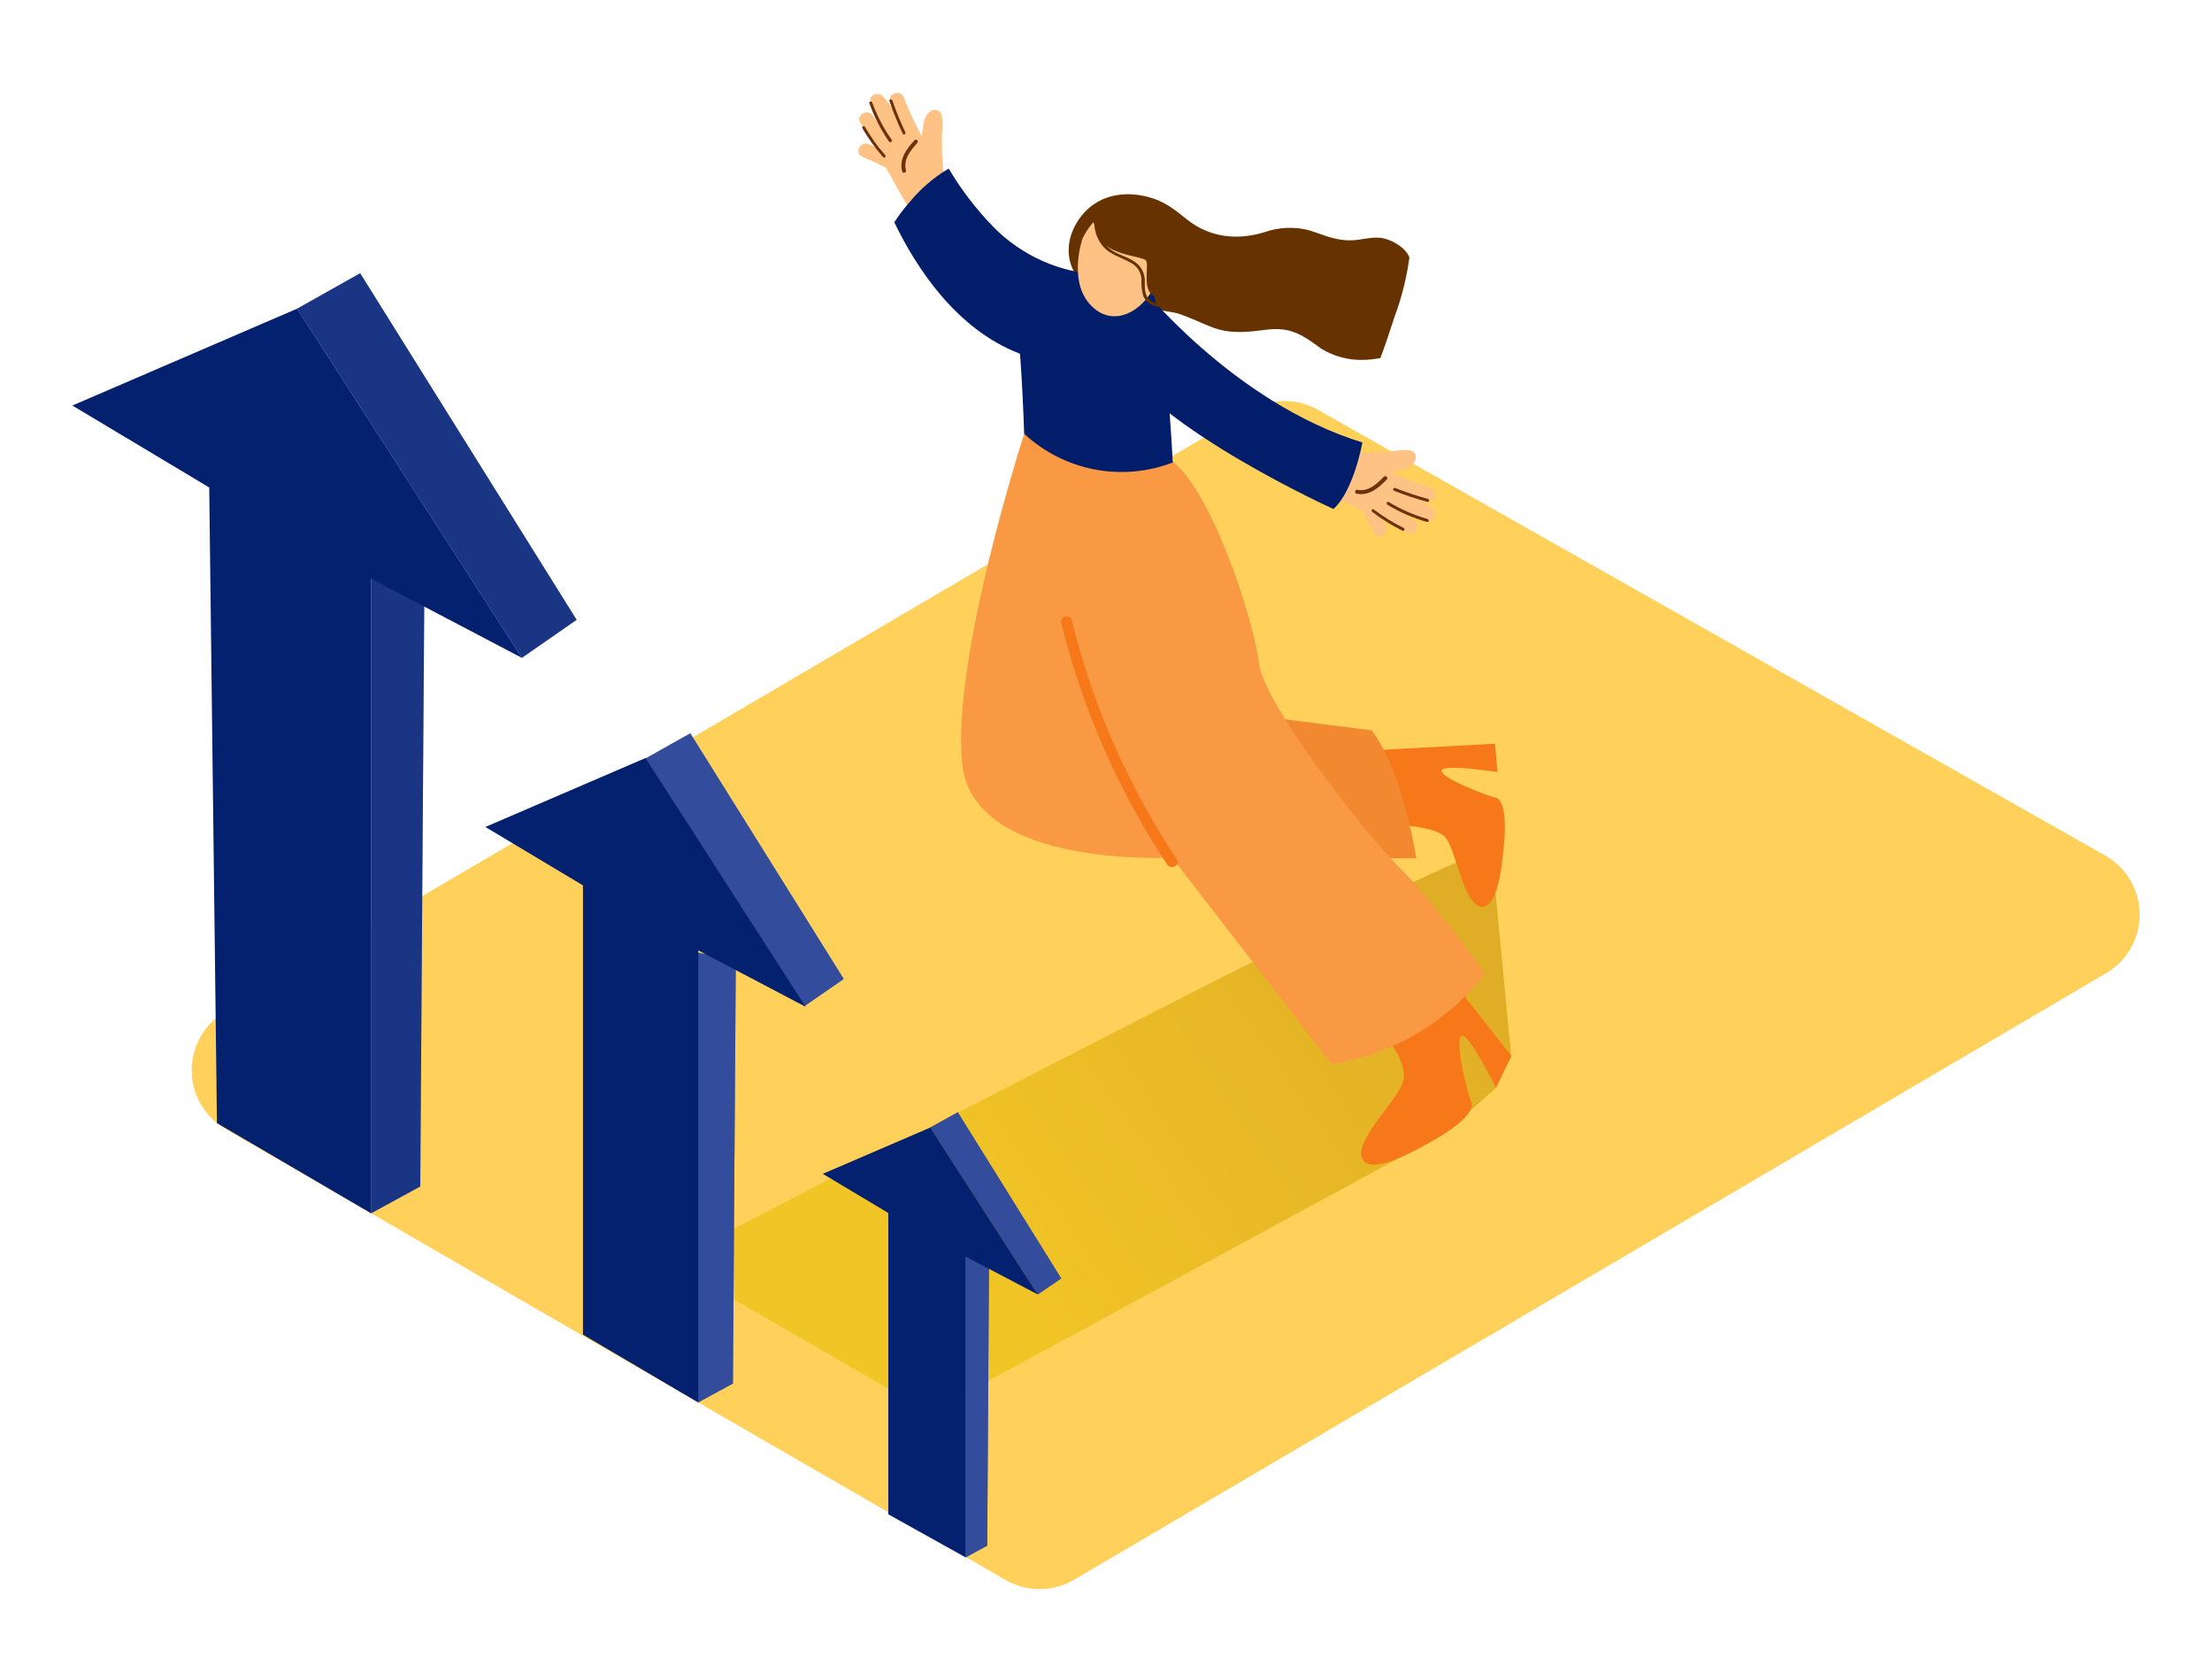 <svg width="214" height="161" viewBox="0 0 214 161" fill="none" xmlns="http://www.w3.org/2000/svg">
<g filter="url(#filter0_d)">
<path d="M21.827 100.25C41.438 111.628 84.937 136.752 97.27 143.876C98.274 144.461 99.416 144.77 100.579 144.77C101.741 144.77 102.883 144.461 103.887 143.876L203.754 85.169C204.75 84.585 205.574 83.748 206.144 82.744C206.714 81.739 207.009 80.603 207 79.448C206.991 78.293 206.677 77.161 206.091 76.166C205.505 75.171 204.667 74.348 203.662 73.779L127.511 30.659C126.509 30.091 125.374 29.797 124.222 29.806C123.069 29.815 121.939 30.127 120.946 30.711L21.798 88.889C20.805 89.47 19.983 90.301 19.412 91.299C18.841 92.297 18.542 93.428 18.545 94.578C18.548 95.727 18.852 96.856 19.428 97.852C20.004 98.847 20.831 99.674 21.827 100.25Z" fill="#FFD15B"/>
<path d="M89.95 127.697L139.923 100.577L144.707 96.265L146.202 93.189L144.684 77.332C144.684 77.332 143.534 74.584 142.039 74.084C140.544 73.584 64.773 113.139 64.773 113.139L89.95 127.697Z" fill="url(#paint0_linear)"/>
<path d="M128.57 33.833C129.254 34.166 129.978 34.511 130.726 34.793C132.031 34.829 133.338 34.797 134.641 34.695C135.18 34.563 135.738 34.521 136.291 34.568C136.396 34.569 136.499 34.593 136.593 34.639C136.686 34.685 136.769 34.752 136.833 34.834C136.897 34.917 136.942 35.013 136.963 35.115C136.985 35.218 136.983 35.324 136.958 35.425C136.871 35.674 136.718 35.894 136.515 36.062C136.313 36.23 136.068 36.34 135.808 36.38C135.383 36.489 134.946 36.581 134.514 36.673C135.756 37.267 137.04 37.771 138.355 38.179C139.183 38.455 138.844 39.783 138.004 39.501L137.107 39.197C137.605 39.486 138.087 39.803 138.55 40.145C139.125 40.565 138.844 41.675 138.039 41.404C136.956 41.038 135.902 40.588 134.888 40.059C135.517 40.504 136.159 40.931 136.814 41.341C137.562 41.807 136.889 42.997 136.136 42.531C135.216 41.96 134.319 41.353 133.445 40.709C133.652 41.088 133.859 41.473 134.049 41.859C134.44 42.646 133.267 43.353 132.899 42.56C132.531 41.767 132.117 41.065 131.686 40.346L131.599 40.312C129.415 39.277 127.253 38.2 125.114 37.081C124.332 36.673 125.011 35.483 125.793 35.891L126.782 36.403C126.802 36.297 126.844 36.197 126.904 36.108C126.964 36.019 127.042 35.943 127.132 35.885C127.064 35.786 127.023 35.67 127.014 35.55C127.005 35.429 127.028 35.309 127.081 35.2C127.133 35.092 127.214 34.999 127.313 34.931C127.413 34.864 127.529 34.824 127.65 34.816C127.581 34.685 127.555 34.535 127.574 34.389C127.594 34.242 127.659 34.105 127.76 33.997C127.861 33.889 127.994 33.815 128.139 33.786C128.284 33.756 128.434 33.773 128.57 33.833Z" fill="#FFC285"/>
<path d="M134.171 37.386C133.395 38.202 132.446 39.013 131.25 38.772C131.009 38.726 131.072 38.34 131.313 38.392C132.377 38.605 133.188 37.852 133.866 37.139C134.039 36.961 134.343 37.208 134.171 37.386Z" fill="#6D320B"/>
<path d="M134.986 38.22C136.019 38.633 137.075 38.986 138.149 39.278C138.327 39.324 138.281 39.611 138.103 39.565C137.006 39.269 135.927 38.91 134.871 38.49C134.693 38.409 134.797 38.151 134.986 38.22Z" fill="#6D320B"/>
<path d="M134.348 39.576C135.522 40.289 136.787 40.842 138.108 41.221C138.286 41.272 138.24 41.554 138.062 41.508C136.717 41.127 135.43 40.568 134.233 39.846C134.072 39.749 134.187 39.484 134.348 39.576Z" fill="#6D320B"/>
<path d="M132.922 40.307C133.819 40.992 134.782 41.588 135.796 42.083C135.963 42.164 135.842 42.428 135.676 42.348C134.645 41.84 133.666 41.231 132.755 40.531C132.594 40.416 132.778 40.192 132.922 40.307Z" fill="#6D320B"/>
<path d="M133.548 25.646C134.031 24.352 134.462 23.041 134.894 21.713C135.594 19.84 136.084 17.894 136.354 15.912C136.009 14.986 134.767 14.279 133.893 14.072C132.795 13.808 131.668 14.279 130.553 14.256C129.098 14.256 127.948 13.681 126.592 13.267C125.187 12.915 123.709 12.983 122.343 13.463C119.721 14.274 117.048 13.992 114.869 12.261C113.632 11.278 112.667 10.473 111.103 10.065C108.688 9.427 106.199 9.881 104.606 11.911C103.174 13.745 102.881 16.148 104.382 18.022C105.197 18.889 106.262 19.482 107.429 19.718C108.492 20.023 109.487 20.65 110.58 20.868H110.7C111.733 20.941 112.761 21.079 113.776 21.282C115.058 21.662 116.248 22.3 117.508 22.754C119.181 23.329 120.802 23.122 122.521 22.903C124.711 22.627 125.873 23.306 127.569 24.553L127.874 24.766C129.072 25.492 130.452 25.859 131.852 25.824C132.422 25.815 132.989 25.755 133.548 25.646Z" fill="#653200"/>
<path d="M132.802 70.784C132.802 70.784 138.983 70.571 139.977 72.21C140.972 73.848 141.674 78.5 143.266 78.73C144.859 78.96 145.319 75.016 145.537 72.302C145.756 69.588 145.273 68.277 144.686 68.18C144.1 68.082 139.661 66.42 139.472 65.627C139.282 64.833 144.876 65.713 144.876 65.713L144.634 62.965L131.348 63.678L132.802 70.784Z" fill="#F77819"/>
<path d="M115.306 74.09L137.015 74.049C137.015 74.049 135.785 65.753 132.703 61.671L116.973 59.665" fill="#F28830"/>
<path d="M133.837 91.004C133.837 91.004 136.51 93.994 135.648 95.943C134.786 97.892 130.98 101.514 131.79 103.118C132.601 104.722 136.499 102.624 139.121 101.083C141.742 99.542 142.645 98.26 142.346 97.668C142.047 97.076 140.742 91.919 141.346 91.269C141.949 90.619 144.726 96.265 144.726 96.265L146.221 93.189L137.936 82.61L133.837 91.004Z" fill="#F77819"/>
<path d="M92.384 9.927C92.005 9.272 91.614 8.564 91.28 7.84C91.159 6.539 91.108 5.232 91.125 3.925C91.215 3.376 91.215 2.817 91.125 2.269C91.118 2.164 91.087 2.062 91.035 1.971C90.982 1.88 90.91 1.802 90.823 1.743C90.736 1.685 90.636 1.646 90.532 1.632C90.428 1.617 90.322 1.627 90.222 1.659C89.988 1.766 89.786 1.933 89.638 2.143C89.489 2.353 89.399 2.599 89.377 2.855C89.297 3.286 89.234 3.729 89.17 4.166C88.506 2.966 87.929 1.719 87.445 0.435C87.112 -0.376 85.813 0.05 86.146 0.872L86.508 1.746C86.187 1.267 85.84 0.806 85.468 0.366C85.014 -0.169 83.921 0.176 84.249 0.941C84.685 1.999 85.202 3.021 85.796 3.999C85.309 3.401 84.841 2.788 84.393 2.16C83.881 1.447 82.737 2.194 83.243 2.913C83.875 3.794 84.54 4.649 85.238 5.477C84.847 5.293 84.45 5.115 84.048 4.948C83.237 4.609 82.61 5.828 83.421 6.167C84.232 6.506 84.962 6.851 85.721 7.231L85.761 7.317C86.911 9.44 88.116 11.525 89.377 13.572C89.837 14.325 90.981 13.572 90.527 12.819L89.952 11.864C90.056 11.837 90.154 11.789 90.239 11.722C90.324 11.656 90.394 11.573 90.447 11.479C90.55 11.541 90.667 11.574 90.787 11.576C90.907 11.578 91.025 11.548 91.13 11.49C91.235 11.432 91.322 11.347 91.384 11.244C91.446 11.142 91.479 11.024 91.482 10.904C91.615 10.957 91.762 10.969 91.903 10.937C92.043 10.905 92.171 10.831 92.268 10.725C92.366 10.62 92.429 10.487 92.45 10.344C92.471 10.202 92.448 10.056 92.384 9.927Z" fill="#FFC285"/>
<path d="M88.474 4.574C87.715 5.402 86.962 6.385 87.278 7.575C87.341 7.817 87.715 7.725 87.652 7.483C87.37 6.437 88.066 5.574 88.733 4.85C88.905 4.672 88.641 4.373 88.474 4.574Z" fill="#6D320B"/>
<path d="M87.59 3.798C87.111 2.795 86.691 1.766 86.33 0.716C86.273 0.543 85.991 0.607 86.049 0.785C86.417 1.861 86.847 2.915 87.337 3.941C87.417 4.114 87.653 3.976 87.59 3.798Z" fill="#6D320B"/>
<path d="M86.272 4.539C85.487 3.422 84.853 2.206 84.387 0.923C84.323 0.75 84.042 0.814 84.105 0.992C84.573 2.309 85.215 3.558 86.014 4.706C86.123 4.827 86.382 4.694 86.272 4.539Z" fill="#6D320B"/>
<path d="M85.641 6.006C84.898 5.16 84.242 4.243 83.68 3.269C83.588 3.108 83.329 3.269 83.427 3.407C84.002 4.402 84.674 5.338 85.433 6.201C85.554 6.345 85.761 6.149 85.641 6.006Z" fill="#6D320B"/>
<path d="M99.087 32.97C99.087 32.97 91.952 54.996 93.108 65.034C94.264 75.073 113.392 73.981 113.392 73.981L128.812 93.954C134.699 93.055 140.015 89.928 143.662 85.221C143.662 85.221 138.718 78.269 135.211 74.757C131.704 71.244 122.188 58.906 121.792 55.163C121.395 51.42 117.054 37.397 112.656 35.092" fill="#F99943"/>
<path d="M111.184 18.499L106.51 17.568C102.558 17.411 98.817 15.744 96.058 12.911C94.418 11.218 92.982 9.339 91.78 7.311C90.363 8.151 89.101 9.228 88.049 10.496C87.492 11.13 86.981 11.802 86.519 12.508C88.555 16.74 92.441 22.857 98.674 25.226C98.674 25.226 98.898 27.56 99.082 32.971C100.978 34.732 103.329 35.927 105.87 36.419C108.411 36.911 111.039 36.68 113.455 35.753C113.455 35.753 112.765 20.793 111.184 18.499Z" fill="#021E6A"/>
<path d="M110.076 18.35C110.076 18.35 119.166 29.923 131.808 33.815C131.808 33.815 130.975 38.484 129.008 40.255C129.008 40.255 111.864 32.487 107.914 25.554" fill="#021E6A"/>
<path d="M104.72 14.106C104.72 14.106 103.07 18.884 106.118 21.046C109.165 23.207 113.299 18.688 112.166 14.434C111.033 10.179 106.658 10.013 104.72 14.106Z" fill="#FFC285"/>
<path d="M112.569 20.38C112.319 20.435 112.059 20.425 111.814 20.351C111.568 20.278 111.346 20.143 111.167 19.96C110.718 19.506 110.758 18.862 110.753 18.27C110.772 17.886 110.69 17.503 110.516 17.16C110.341 16.817 110.08 16.526 109.758 16.315C108.959 15.775 107.953 15.62 107.228 14.958C107.153 14.889 107.079 14.815 107.015 14.74C107.111 14.829 107.215 14.907 107.326 14.976C108.476 15.688 110.252 15.861 110.776 16.125C111.299 16.39 110.448 18.58 111.431 19.535C112.414 20.489 114.737 14.51 113.392 12.883C112.046 11.256 107.608 9.353 105.682 12.055C105.734 12.296 105.799 12.534 105.877 12.768C105.924 13.499 106.195 14.197 106.653 14.769C107.372 15.66 108.413 15.861 109.361 16.407C109.667 16.557 109.927 16.785 110.116 17.067C110.305 17.35 110.415 17.678 110.436 18.017C110.396 18.577 110.456 19.14 110.615 19.679C110.792 20.045 111.089 20.34 111.458 20.515C111.826 20.689 112.242 20.733 112.638 20.639C112.84 20.616 112.748 20.34 112.569 20.38Z" fill="#653200"/>
<path d="M113.851 74.153C110.214 68.663 107.323 62.714 105.256 56.462C104.666 54.672 104.147 52.863 103.698 51.035C103.665 50.898 103.58 50.78 103.46 50.707C103.34 50.633 103.196 50.611 103.06 50.644C102.923 50.676 102.806 50.762 102.732 50.882C102.659 51.001 102.636 51.145 102.669 51.282C104.273 57.763 106.732 64.002 109.982 69.835C110.898 71.479 111.878 73.087 112.92 74.659C113.294 75.222 114.231 74.728 113.851 74.153Z" fill="#F77819"/>
<path d="M41.055 47.896L40.658 105.809L35.898 108.402V46.987L41.055 47.896Z" fill="#021E6A"/>
<path d="M28.743 20.868L34.843 17.436L55.788 50.977L50.487 54.657" fill="#021E6A"/>
<g opacity="0.5">
<path opacity="0.5" d="M41.055 47.896L40.658 105.81L35.898 108.403V46.988L41.055 47.896Z" fill="#647CCF"/>
<path opacity="0.5" d="M28.743 20.868L34.843 17.436L55.788 50.977L50.487 54.657" fill="#647CCF"/>
</g>
<path d="M7 30.24L28.744 20.868L50.488 54.657L35.896 46.987V108.402L20.988 99.675L20.241 38.168L7 30.24Z" fill="#042170"/>
<path d="M71.187 83.841L70.905 124.874L67.53 126.714V83.191L71.187 83.841Z" fill="#021E6A"/>
<path d="M62.459 64.391L66.782 61.959L81.627 85.727L77.867 88.331" fill="#021E6A"/>
<path opacity="0.5" d="M71.187 83.841L70.905 124.874L67.53 126.714V83.191L71.187 83.841Z" fill="#647CCF"/>
<path opacity="0.5" d="M62.459 64.391L66.782 61.959L81.627 85.727L77.867 88.331" fill="#647CCF"/>
<path d="M46.957 71.02L62.457 64.345L77.958 88.429L67.557 82.961V126.714L56.398 120.142V76.671L46.957 71.02Z" fill="#042170"/>
<path d="M95.683 112.755L95.511 140.564L93.418 141.703V111.777L95.683 112.755Z" fill="#021E6A"/>
<path d="M90.003 100.106L92.659 98.623L102.669 114.704L100.398 116.256" fill="#021E6A"/>
<path opacity="0.5" d="M95.683 112.755L95.511 140.564L93.418 141.703V111.777L95.683 112.755Z" fill="#647CCF"/>
<path opacity="0.5" d="M90.003 100.106L92.659 98.623L102.669 114.704L100.398 116.256" fill="#647CCF"/>
<path d="M79.603 104.584L90.003 100.105L100.398 116.255L93.424 112.593V141.702L85.938 137.528V108.373L79.603 104.584Z" fill="#042170"/>
</g>
<defs>
<filter id="filter0_d" x="0" y="0" width="214" height="160.77" filterUnits="userSpaceOnUse" color-interpolation-filters="sRGB">
<feFlood flood-opacity="0" result="BackgroundImageFix"/>
<feColorMatrix in="SourceAlpha" type="matrix" values="0 0 0 0 0 0 0 0 0 0 0 0 0 0 0 0 0 0 127 0"/>
<feOffset dy="9"/>
<feGaussianBlur stdDeviation="3.5"/>
<feColorMatrix type="matrix" values="0 0 0 0 0 0 0 0 0 0 0 0 0 0 0 0 0 0 0.25 0"/>
<feBlend mode="normal" in2="BackgroundImageFix" result="effect1_dropShadow"/>
<feBlend mode="normal" in="SourceGraphic" in2="effect1_dropShadow" result="shape"/>
</filter>
<linearGradient id="paint0_linear" x1="92.727" y1="113.467" x2="152.377" y2="72.549" gradientUnits="userSpaceOnUse">
<stop stop-color="#F2C526"/>
<stop offset="0.98" stop-color="#DCA926"/>
</linearGradient>
</defs>
</svg>
